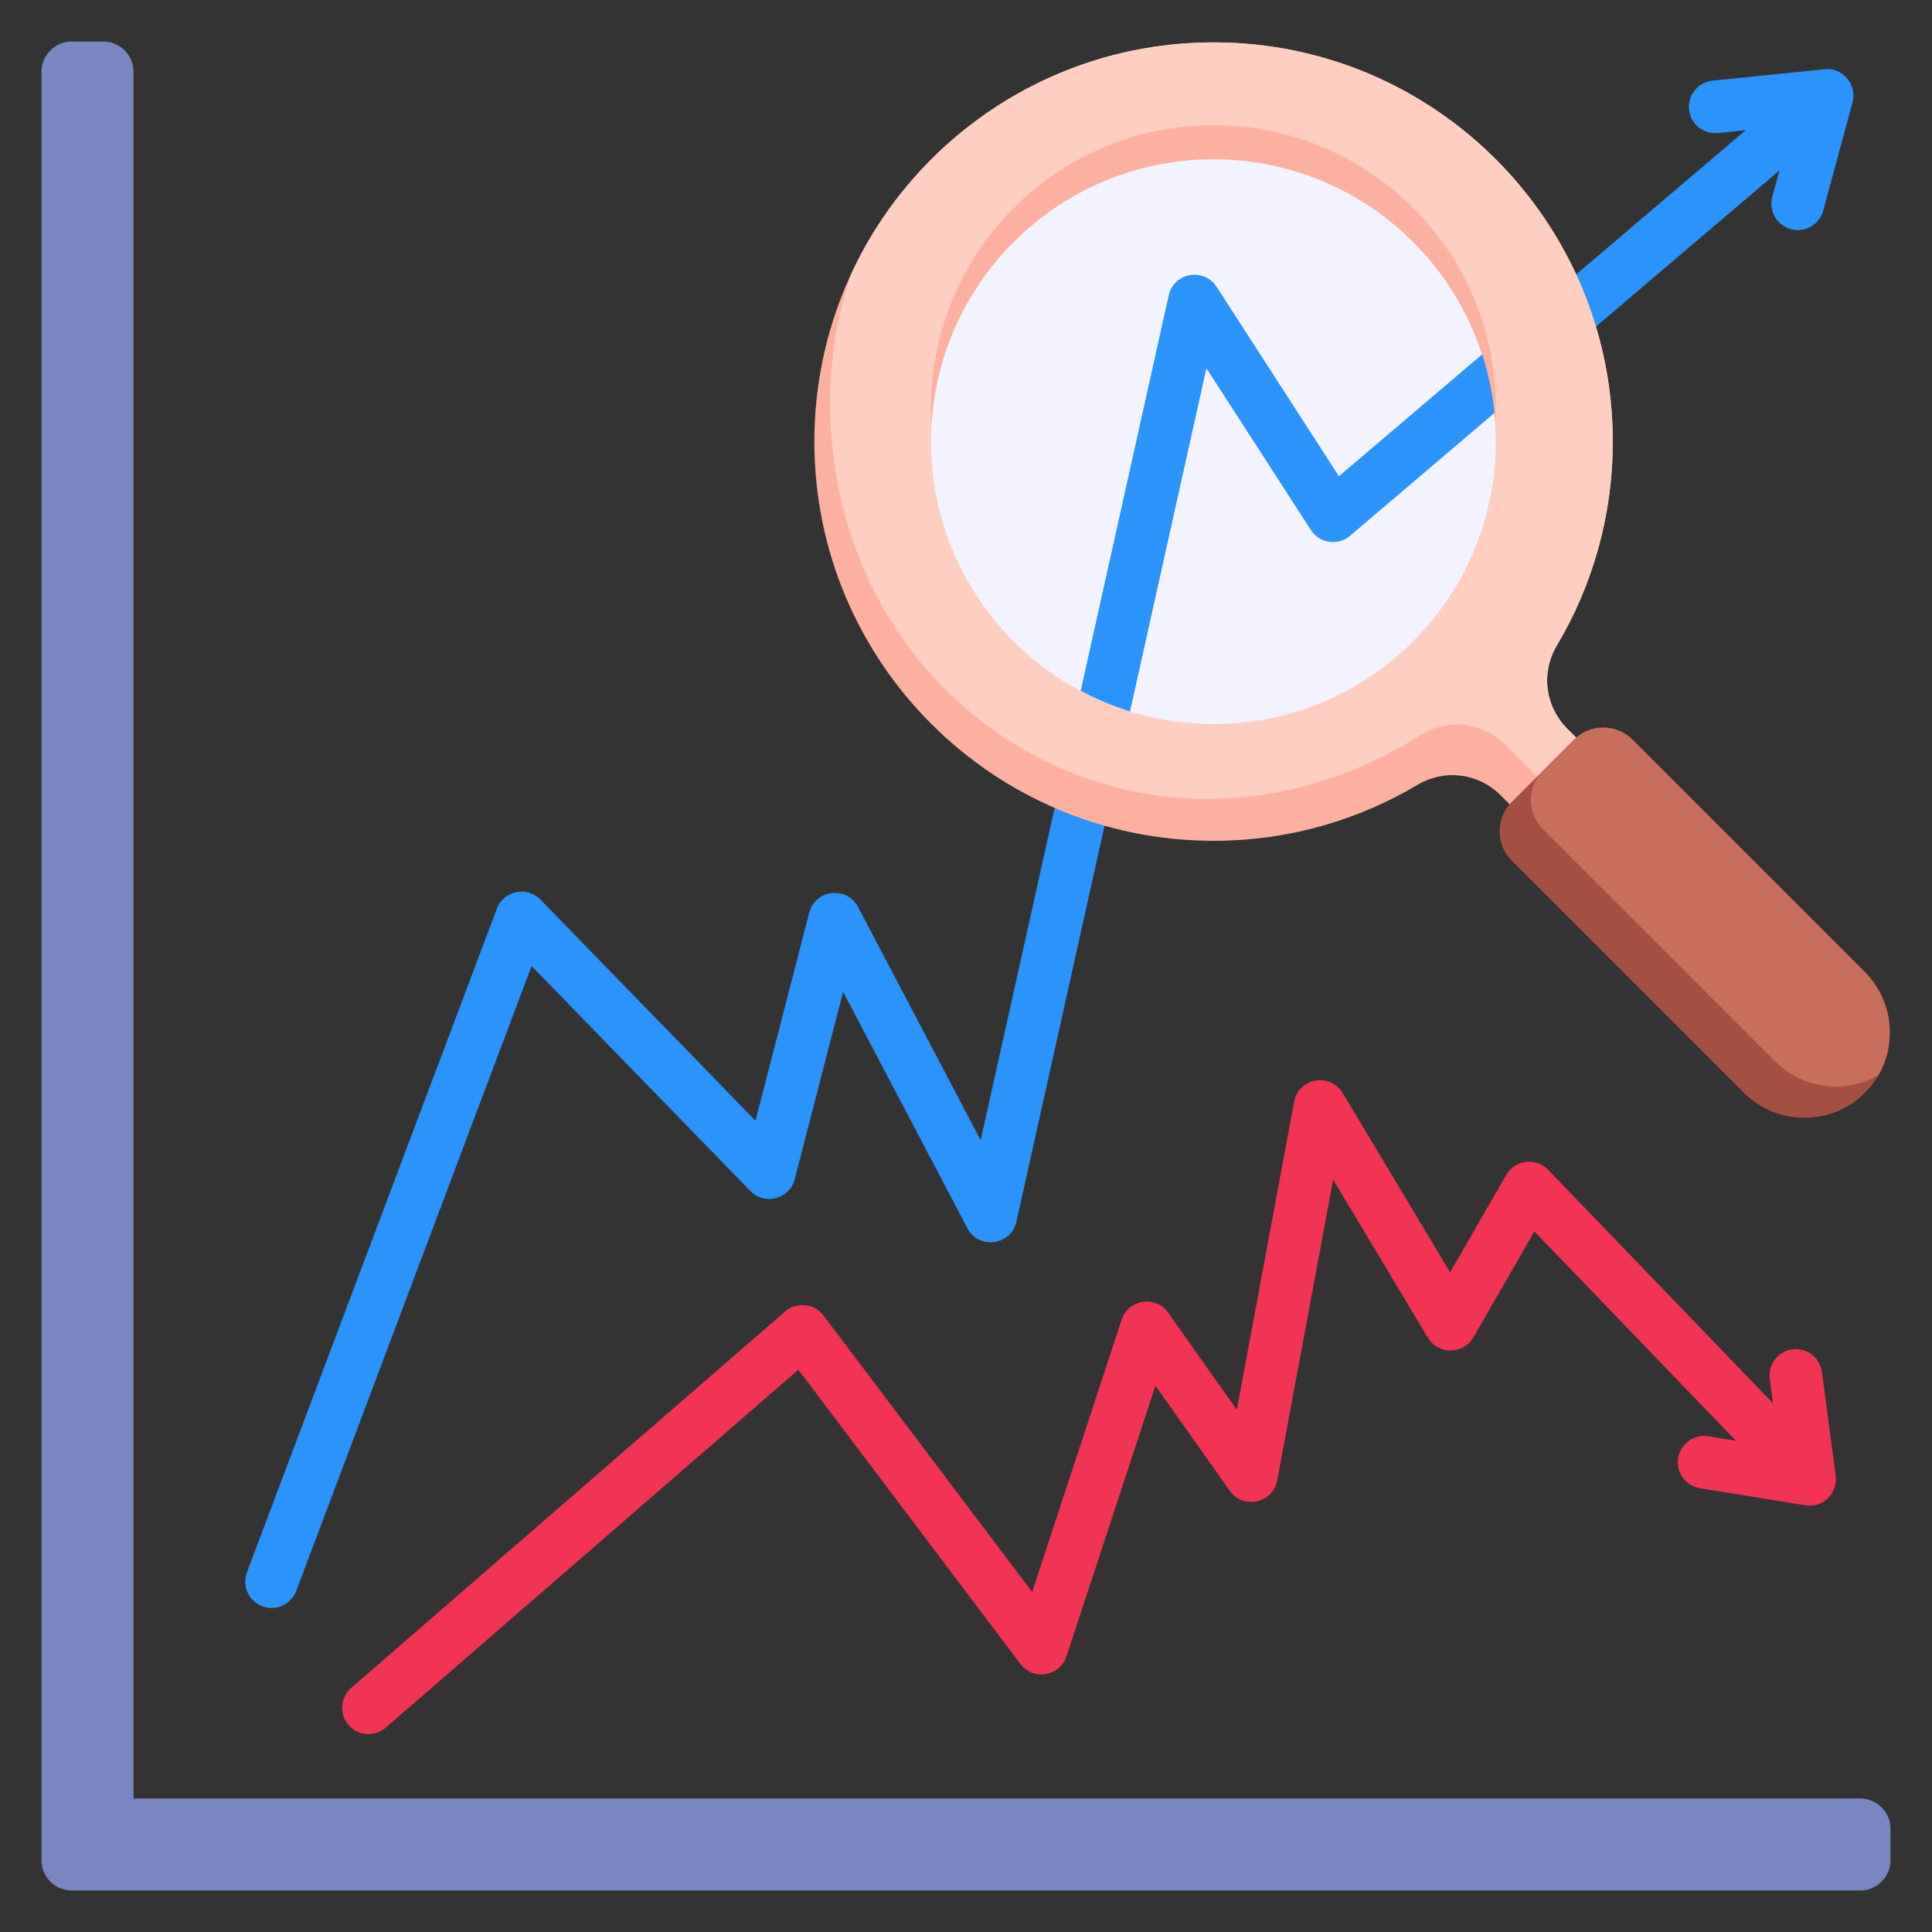 <svg id="Layer_1" viewBox="0 0 512 512" xmlns="http://www.w3.org/2000/svg" data-name="Layer 1"><rect x="0" y="0" width="512" height="512" fill="#333333" stroke="none"/><g fill-rule="evenodd"><path d="m19.003 11h8.37c4.408 0 8.003 3.595 8.003 8.003v457.622h457.621c4.408 0 8.003 3.595 8.003 8.003v8.37c0 4.408-3.595 8.003-8.003 8.003h-473.994c-4.408 0-8.003-3.595-8.003-8.003v-473.995c0-4.408 3.595-8.003 8.003-8.003z" fill="#7986bf"/><path d="m78.511 421.602c-1.359 3.609-5.387 5.433-8.996 4.074s-5.433-5.387-4.074-8.996l66.238-175.877c1.855-4.927 8.241-6.051 11.702-2.239l56.834 58.438 14.232-55.135c1.59-6.234 10.009-7.08 12.933-1.531l32.504 61.824 49.84-223.89c1.349-6.111 9.397-7.396 12.687-2.27l32.417 50.21 107.788-91.699-7.358.751c-3.836.393-7.264-2.399-7.656-6.234-.393-3.836 2.399-7.264 6.234-7.656l29.656-3.029c4.88-.499 8.709 4.092 7.465 8.75l-7.776 28.7c-.996 3.73-4.829 5.946-8.558 4.949s-5.946-4.829-4.949-8.558l1.898-7.006-113.358 96.438c-3.131 3.126-8.404 2.601-10.822-1.164l-27.68-42.873-50.266 225.799c-1.074 6.528-9.938 8.076-13.071 2.125l-32.945-62.664-12.725 49.299c-1.084 5.423-7.893 7.557-11.847 3.492l-57.983-59.619-62.364 165.59z" fill="#2a93fc"/><path d="m102.215 457.863c-2.914 2.522-7.322 2.203-9.844-.711s-2.203-7.322.711-9.844l114.998-99.768c3.032-2.623 7.726-2.134 10.144 1.066l55.303 73.281 23.716-72.135c1.874-5.764 9.63-6.488 12.648-1.413l17.876 25.256 15.188-81.62c1.167-6.369 9.589-7.774 12.851-2.324l28.489 47.535 14.88-25.835c2.322-4.041 7.886-4.679 11.074-1.367l59.606 61.901-.86-6.477c-.498-3.82 2.195-7.322 6.016-7.82s7.322 2.195 7.82 6.016l3.654 27.53c.615 4.716-3.555 8.602-8.161 7.769l-27.801-4.501c-3.805-.604-6.401-4.179-5.797-7.984s4.179-6.401 7.984-5.797l7.312 1.184-53.4-55.456-16.002 27.783c-2.456 4.808-9.359 5.15-12.199.402l-25.115-41.906-14.832 79.711c-1.091 5.956-8.959 7.844-12.551 2.762l-19.72-27.861-23.519 71.535c-1.624 5.4-8.792 6.801-12.269 2.194l-58.847-77.976-109.354 94.871z" fill="#f23353"/><path d="m215.812 117.026c0 58.428 47.366 105.795 105.795 105.795 19.729 0 38.196-5.402 54.004-14.805 7.224-4.297 16.148-3.181 22.091 2.762l18.895 18.895 17.657-17.657-18.895-18.895c-5.943-5.943-7.058-14.867-2.762-22.091 9.404-15.808 14.805-34.275 14.805-54.004 0-58.429-47.366-105.795-105.795-105.795s-105.795 47.366-105.795 105.795z" fill="#fdb0a0"/><path d="m423.902 222.368 10.352-10.352-18.895-18.895c-5.943-5.943-7.059-14.867-2.762-22.091 9.404-15.808 14.805-34.275 14.805-54.004 0-58.429-47.366-105.795-105.795-105.795-42.581 0-79.281 25.16-96.06 61.422-3.605 10.653-5.56 22.066-5.56 33.936 0 82.596 84.558 133.599 156.826 88.017 7.224-4.297 16.148-3.182 22.091 2.762l24.998 24.998z" fill="#ffcec0"/></g><circle cx="321.606" cy="107.986" fill="#fdb0a0" r="74.84" transform="matrix(.994 -.109 .109 .994 -9.863 35.737)"/><circle cx="321.606" cy="117.025" fill="#f3f3ff" r="74.84" transform="matrix(.707 -.707 .707 .707 11.447 261.685)"/><path d="m462.205 289.63-61.614-61.614c-4.252-4.252-4.252-11.189 0-15.441l16.565-16.565c4.252-4.252 11.189-4.252 15.441 0l61.614 61.614c8.802 8.802 8.802 23.204 0 32.006s-23.204 8.803-32.006 0z" fill="#a34f41" fill-rule="evenodd"/><path d="m408.874 204.292 8.282-8.282.004-.004c4.252-4.248 11.187-4.247 15.438.003l61.614 61.614c7.371 7.371 8.568 18.669 3.593 27.317-8.648 4.975-19.945 3.778-27.316-3.593l-61.614-61.614c-4.252-4.253-4.252-11.189 0-15.441z" fill="#c86f5c" fill-rule="evenodd"/><path d="m286.393 183.075 23.331-104.804c1.349-6.111 9.397-7.396 12.687-2.27l32.417 50.21 37.972-32.304c1.611 4.963 2.72 10.153 3.262 15.51l-37.849 32.199c-3.131 3.126-8.404 2.601-10.822-1.164l-27.68-42.873-20.248 90.956c-4.559-1.411-8.931-3.247-13.071-5.459z" fill="#2a93fc" fill-rule="evenodd"/></svg>